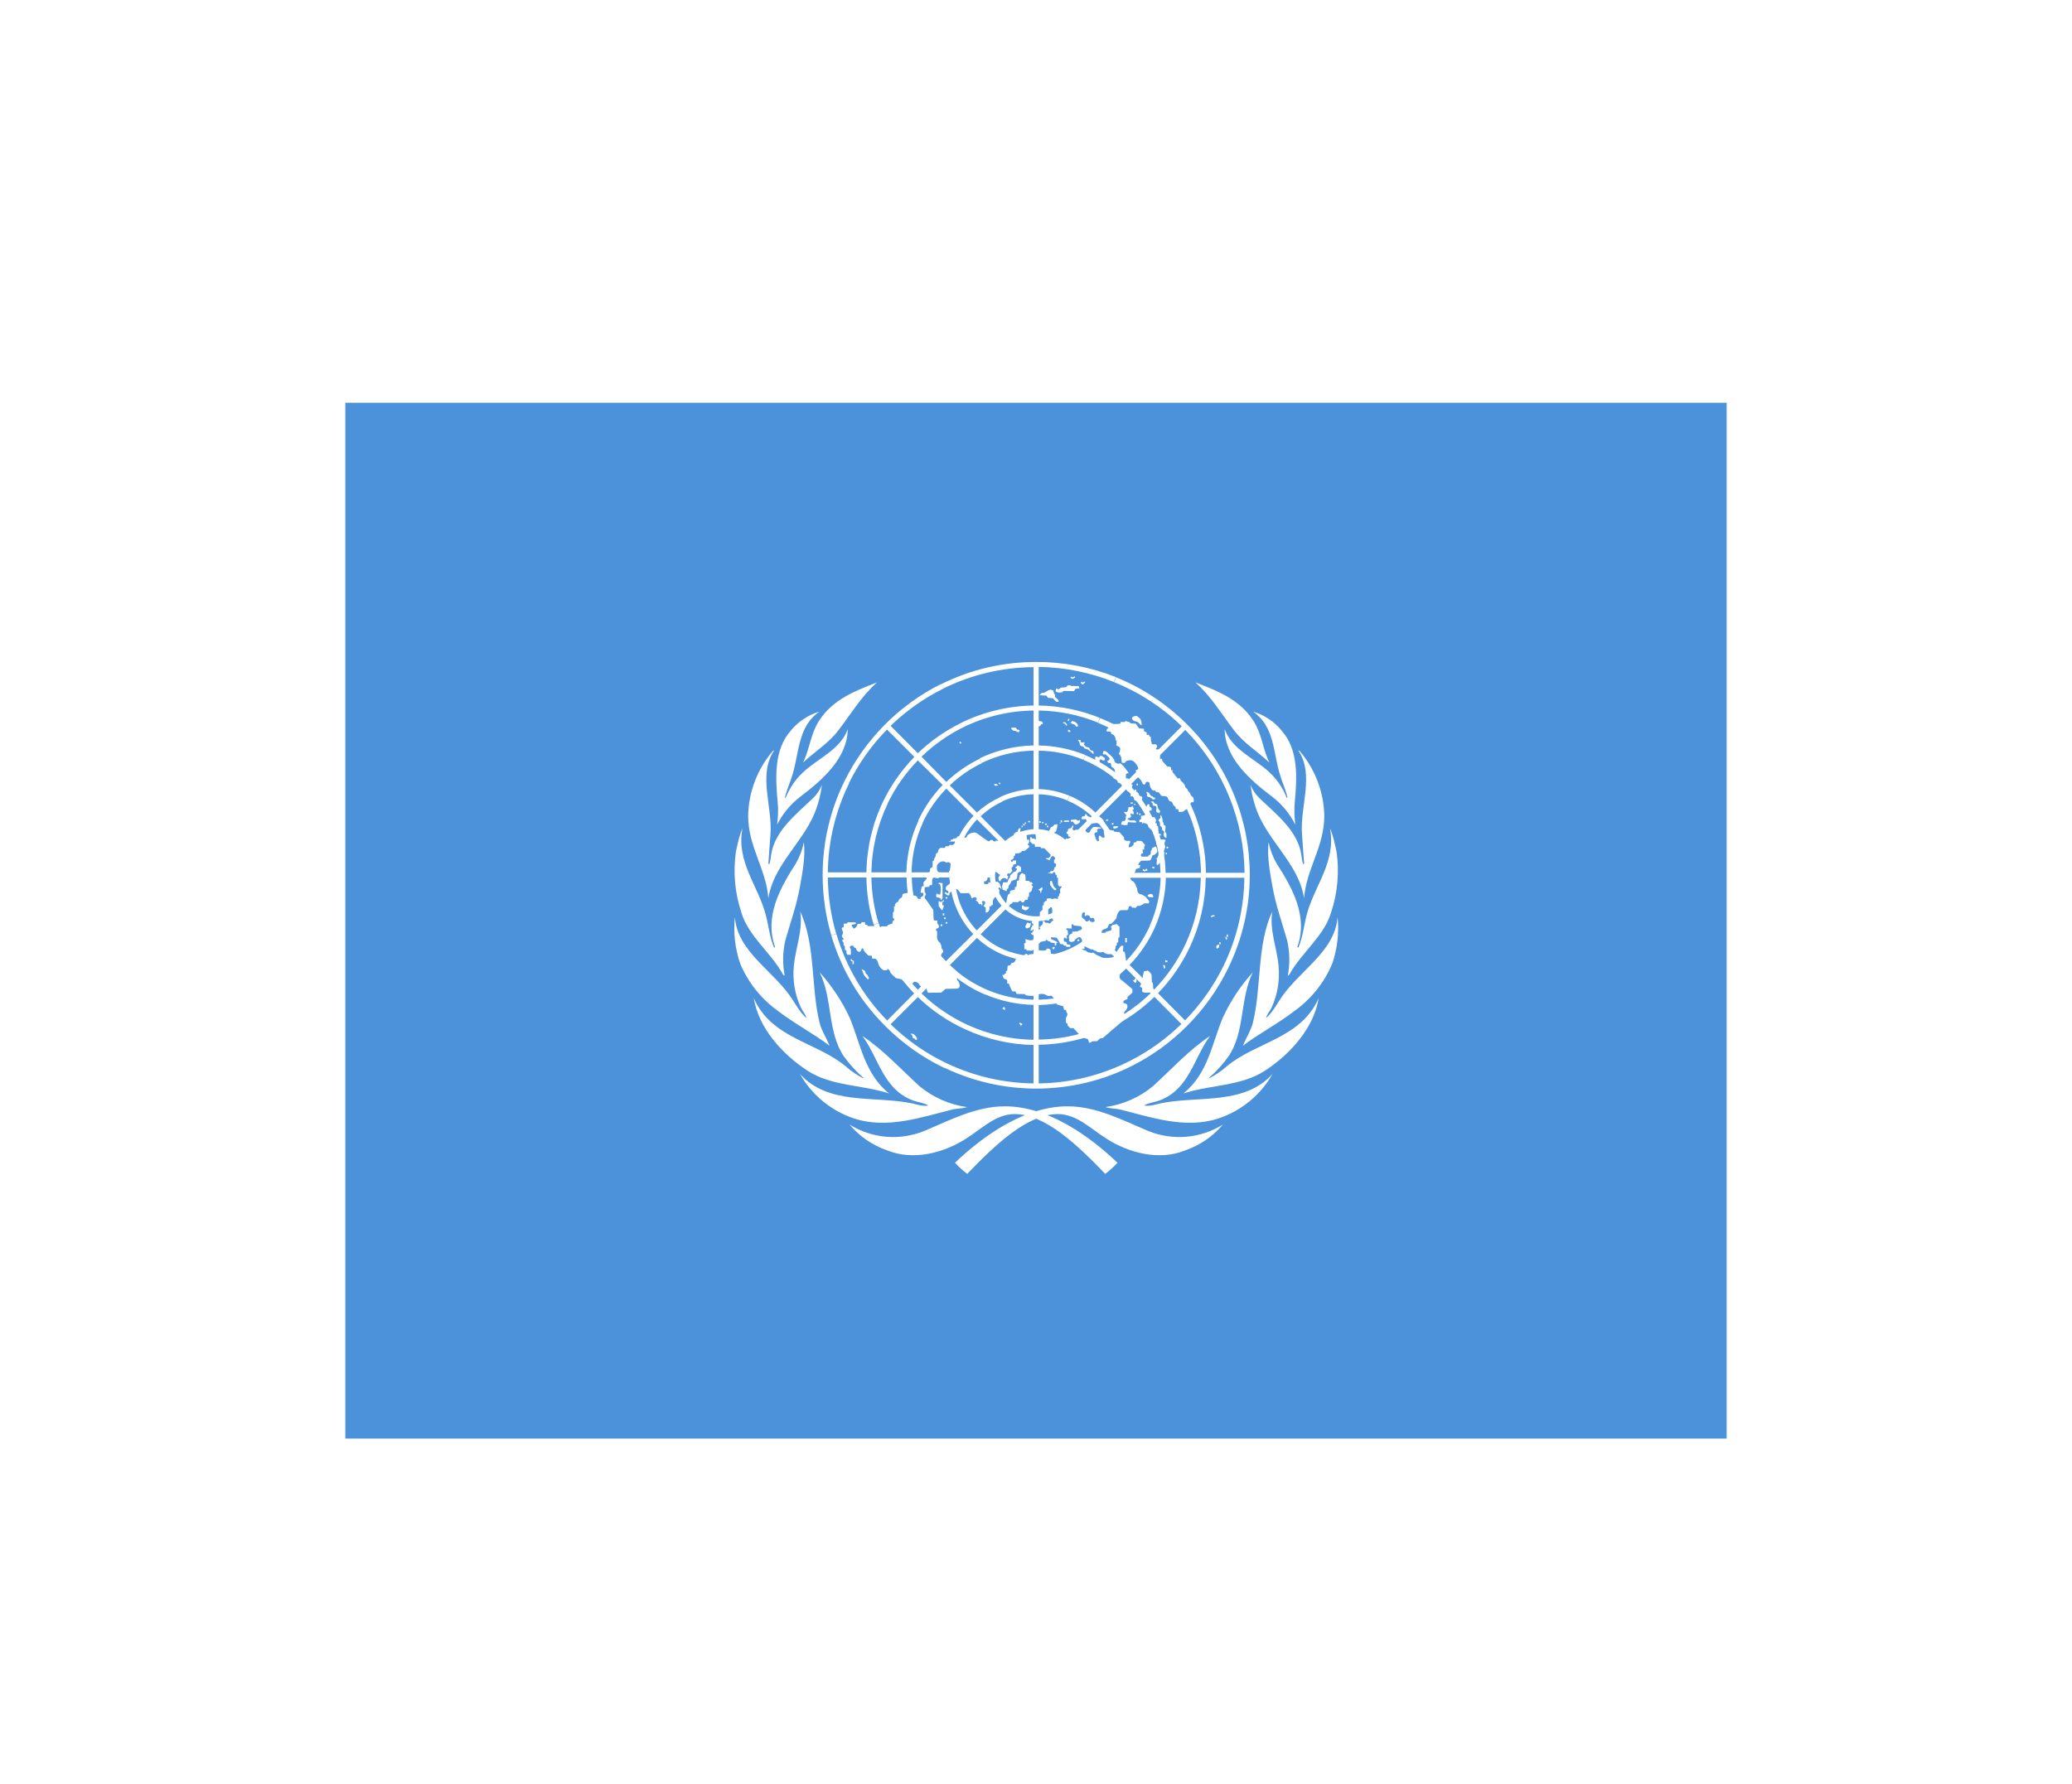 <svg width="36" height="31" viewBox="0 0 36 31" fill="none" xmlns="http://www.w3.org/2000/svg">
<g filter="url(#filter0_d_336_33073)">
<g clip-path="url(#clip0_336_33073)">
<path fill-rule="evenodd" clip-rule="evenodd" d="M6 3H30V21H6V3Z" fill="#4B92DB"/>
<path d="M19.416 16.207C19.351 16.278 19.279 16.342 19.203 16.4C18.726 15.905 18.163 15.361 17.63 15.361C17.299 15.361 17.063 15.613 16.784 15.788C16.399 16.036 15.87 16.175 15.418 15.993C15.162 15.905 14.935 15.75 14.761 15.543C14.953 15.663 15.169 15.735 15.394 15.755C15.619 15.774 15.845 15.74 16.055 15.656C16.498 15.471 16.953 15.226 17.459 15.226C18.206 15.226 18.917 15.732 19.416 16.207ZM13.89 14.654C14.385 15.217 15.193 15.037 15.852 15.176C15.944 15.199 16.032 15.228 16.131 15.212C16.052 15.163 15.947 15.156 15.857 15.122C15.344 14.929 15.265 14.38 14.984 14.004C15.344 14.243 15.639 14.567 15.974 14.875C16.21 15.07 16.496 15.197 16.799 15.239C16.727 15.266 16.633 15.262 16.552 15.28C16.012 15.415 15.414 15.626 14.838 15.437C14.436 15.303 14.099 15.024 13.893 14.654H13.89ZM13.098 13.349C13.406 14.049 14.183 14.105 14.696 14.533C14.788 14.615 14.89 14.684 14.999 14.74L15.006 14.735C14.879 14.625 14.765 14.5 14.666 14.364C14.372 13.937 14.469 13.352 14.241 12.897C14.452 13.132 14.627 13.396 14.761 13.682C14.952 14.137 15.018 14.657 15.447 15.003C14.982 14.85 14.446 14.879 14.03 14.607C13.589 14.319 13.181 13.865 13.098 13.352V13.349ZM12.768 11.936C12.812 12.553 13.465 12.881 13.78 13.388C13.848 13.496 13.915 13.608 14.012 13.694C13.996 13.628 13.944 13.57 13.913 13.507C13.809 13.279 13.768 13.029 13.793 12.78C13.823 12.465 13.953 12.173 13.904 11.842C14.174 12.425 14.086 13.151 14.241 13.779C14.277 13.919 14.361 14.04 14.412 14.173C14.149 13.97 13.803 13.79 13.512 13.565C13.223 13.357 12.997 13.073 12.86 12.744C12.771 12.485 12.74 12.209 12.768 11.936V11.936ZM12.786 10.802C12.817 10.665 12.842 10.523 12.9 10.397C12.788 10.978 13.175 11.396 13.305 11.9C13.355 12.089 13.373 12.29 13.449 12.467C13.456 12.47 13.463 12.463 13.467 12.458C13.276 11.923 13.557 11.428 13.827 11.007C13.893 10.892 13.941 10.766 13.967 10.636C13.996 10.879 13.944 11.158 13.899 11.408C13.843 11.729 13.733 12.031 13.645 12.341C13.598 12.544 13.594 12.754 13.634 12.958L13.604 12.935C13.402 12.562 13.002 12.269 12.882 11.86C12.768 11.52 12.735 11.158 12.786 10.802V10.802ZM12.999 10.177C13.007 9.764 13.158 9.366 13.427 9.052C13.434 9.047 13.44 9.041 13.449 9.043C13.166 9.47 13.425 10.015 13.386 10.503L13.35 11.003C13.355 11.007 13.355 11.023 13.368 11.016C13.386 10.96 13.391 10.901 13.4 10.843C13.467 10.438 13.823 10.159 14.122 9.875C14.191 9.81 14.245 9.73 14.28 9.641C14.255 9.844 14.198 10.049 14.108 10.231C13.877 10.699 13.431 11.077 13.35 11.61C13.312 11.099 12.999 10.719 12.999 10.177V10.177ZM13.742 8.694C13.871 8.539 14.043 8.424 14.237 8.366C13.866 8.62 13.886 9.072 13.773 9.45C13.733 9.587 13.672 9.718 13.638 9.86L13.649 9.869C13.716 9.698 13.82 9.545 13.953 9.421C14.212 9.178 14.601 9.029 14.729 8.672C14.723 9.169 14.3 9.547 13.913 9.839C13.741 9.969 13.6 10.137 13.503 10.33C13.517 10.195 13.526 10.078 13.512 9.945C13.472 9.511 13.445 9.023 13.744 8.694H13.742ZM15.238 7.859C14.966 8.1 14.784 8.408 14.572 8.685C14.399 8.917 14.158 9.059 13.953 9.252C14.066 9.023 14.084 8.757 14.226 8.534C14.466 8.152 14.867 8.003 15.238 7.859V7.859Z" fill="white"/>
<path d="M16.592 16.207C16.657 16.278 16.728 16.342 16.805 16.4C17.282 15.905 17.845 15.361 18.378 15.361C18.709 15.361 18.945 15.613 19.224 15.788C19.609 16.036 20.138 16.175 20.59 15.993C20.846 15.905 21.073 15.75 21.247 15.543C21.055 15.663 20.838 15.735 20.613 15.755C20.389 15.774 20.162 15.74 19.953 15.656C19.51 15.471 19.055 15.226 18.549 15.226C17.802 15.226 17.091 15.732 16.592 16.207ZM22.118 14.654C21.623 15.217 20.815 15.037 20.156 15.176C20.063 15.199 19.976 15.228 19.877 15.212C19.955 15.163 20.061 15.156 20.151 15.122C20.664 14.929 20.743 14.38 21.024 14.004C20.664 14.243 20.369 14.567 20.034 14.875C19.798 15.07 19.512 15.197 19.208 15.239C19.28 15.266 19.375 15.262 19.456 15.28C19.996 15.415 20.594 15.626 21.17 15.437C21.572 15.303 21.909 15.024 22.115 14.654H22.118ZM22.91 13.349C22.601 14.049 21.825 14.105 21.312 14.533C21.22 14.615 21.118 14.684 21.008 14.74L21.002 14.735C21.128 14.625 21.242 14.5 21.341 14.364C21.636 13.937 21.539 13.352 21.767 12.897C21.555 13.132 21.38 13.396 21.247 13.682C21.056 14.137 20.99 14.657 20.561 15.003C21.026 14.85 21.562 14.879 21.978 14.607C22.419 14.319 22.826 13.865 22.91 13.352V13.349ZM23.24 11.936C23.195 12.553 22.543 12.881 22.228 13.388C22.16 13.496 22.093 13.608 21.996 13.694C22.012 13.628 22.064 13.57 22.095 13.507C22.198 13.279 22.239 13.029 22.214 12.78C22.185 12.465 22.055 12.173 22.104 11.842C21.834 12.425 21.922 13.151 21.767 13.779C21.731 13.919 21.647 14.04 21.596 14.173C21.859 13.97 22.205 13.79 22.496 13.565C22.785 13.357 23.011 13.073 23.148 12.744C23.236 12.485 23.268 12.209 23.24 11.936V11.936ZM23.222 10.802C23.191 10.665 23.166 10.523 23.108 10.397C23.22 10.978 22.833 11.396 22.703 11.9C22.653 12.089 22.635 12.29 22.559 12.467C22.552 12.47 22.545 12.463 22.541 12.458C22.732 11.923 22.451 11.428 22.181 11.007C22.114 10.892 22.067 10.766 22.041 10.636C22.012 10.879 22.064 11.158 22.109 11.408C22.165 11.729 22.275 12.031 22.363 12.341C22.41 12.544 22.414 12.754 22.374 12.958L22.403 12.935C22.606 12.562 23.006 12.269 23.126 11.86C23.24 11.52 23.273 11.158 23.222 10.802V10.802ZM23.009 10.177C23.001 9.764 22.85 9.366 22.581 9.052C22.574 9.047 22.568 9.041 22.559 9.043C22.842 9.47 22.583 10.015 22.622 10.503L22.658 11.003C22.653 11.007 22.653 11.023 22.64 11.016C22.622 10.96 22.617 10.901 22.608 10.843C22.541 10.438 22.185 10.159 21.886 9.875C21.817 9.81 21.763 9.73 21.728 9.641C21.753 9.844 21.809 10.049 21.899 10.231C22.131 10.699 22.577 11.077 22.658 11.61C22.696 11.099 23.009 10.719 23.009 10.177V10.177ZM22.266 8.694C22.137 8.539 21.965 8.424 21.771 8.366C22.142 8.62 22.122 9.072 22.235 9.45C22.275 9.587 22.336 9.718 22.37 9.86L22.358 9.869C22.292 9.698 22.188 9.545 22.055 9.421C21.796 9.178 21.407 9.029 21.278 8.672C21.285 9.169 21.708 9.547 22.095 9.839C22.267 9.969 22.407 10.137 22.505 10.33C22.491 10.195 22.482 10.078 22.496 9.945C22.536 9.511 22.563 9.023 22.264 8.694H22.266ZM20.77 7.859C21.042 8.1 21.224 8.408 21.436 8.685C21.609 8.917 21.85 9.059 22.055 9.252C21.942 9.023 21.924 8.757 21.782 8.534C21.542 8.152 21.141 8.003 20.77 7.859V7.859Z" fill="white"/>
<path d="M21.339 12.825L21.261 12.78C21.089 13.132 20.863 13.453 20.589 13.733L20.12 13.26C20.347 13.026 20.533 12.756 20.672 12.461L20.593 12.416C20.457 12.705 20.275 12.968 20.053 13.196L19.625 12.769C19.806 12.582 19.954 12.365 20.061 12.128L19.982 12.083C19.879 12.313 19.737 12.524 19.562 12.705L19.093 12.236C19.222 12.099 19.324 11.939 19.393 11.764L19.314 11.719C19.249 11.886 19.152 12.038 19.029 12.169L18.598 11.741C18.719 11.607 18.791 11.435 18.8 11.254H19.408C19.403 11.413 19.372 11.57 19.314 11.719L19.393 11.764C19.458 11.601 19.493 11.429 19.498 11.254H20.166C20.159 11.54 20.095 11.822 19.978 12.083L20.061 12.128C20.183 11.852 20.25 11.555 20.256 11.254H20.863C20.856 11.656 20.764 12.052 20.593 12.416L20.672 12.461C20.849 12.083 20.944 11.672 20.949 11.254H21.62C21.614 11.783 21.491 12.304 21.261 12.78L21.339 12.825C21.585 12.323 21.713 11.772 21.714 11.213C21.715 10.736 21.623 10.264 21.444 9.821L21.362 9.859C21.53 10.275 21.619 10.719 21.624 11.168H20.953C20.949 10.808 20.879 10.452 20.747 10.118L20.664 10.155C20.793 10.477 20.861 10.821 20.867 11.168H20.252C20.247 10.903 20.197 10.642 20.102 10.395L20.019 10.433C20.109 10.668 20.157 10.916 20.162 11.168H19.502C19.497 11.006 19.467 10.847 19.412 10.695L19.329 10.733C19.38 10.872 19.407 11.019 19.412 11.168H18.804C18.794 10.987 18.723 10.815 18.602 10.68L19.033 10.249C19.163 10.387 19.264 10.55 19.329 10.729L19.412 10.695C19.342 10.506 19.235 10.332 19.097 10.185L19.569 9.713C19.768 9.92 19.924 10.165 20.027 10.433L20.109 10.395C20 10.117 19.837 9.863 19.629 9.649L20.061 9.221C20.322 9.491 20.527 9.81 20.664 10.159L20.747 10.121C20.603 9.762 20.39 9.435 20.12 9.158L20.593 8.685C20.924 9.022 21.185 9.421 21.362 9.859L21.444 9.821C21.257 9.361 20.979 8.942 20.627 8.591C20.274 8.237 19.853 7.957 19.389 7.77L19.359 7.856C19.797 8.032 20.195 8.292 20.533 8.621L20.061 9.094C19.788 8.83 19.467 8.621 19.116 8.479L19.078 8.561C19.42 8.7 19.732 8.904 19.997 9.161L19.569 9.589C19.363 9.39 19.122 9.232 18.857 9.124L18.827 9.206C19.078 9.31 19.306 9.46 19.502 9.649L19.033 10.121C18.902 9.998 18.749 9.898 18.583 9.829L18.549 9.915C18.704 9.979 18.846 10.071 18.969 10.185L18.534 10.613C18.399 10.492 18.227 10.42 18.047 10.41V9.803C18.218 9.808 18.387 9.845 18.546 9.911L18.579 9.829C18.41 9.758 18.23 9.718 18.047 9.713V9.045C18.313 9.049 18.576 9.103 18.823 9.203L18.857 9.12C18.599 9.016 18.325 8.96 18.047 8.955V8.348C18.401 8.353 18.75 8.424 19.078 8.558L19.108 8.475C18.77 8.339 18.411 8.266 18.047 8.261V7.59C18.495 7.596 18.939 7.685 19.355 7.853L19.386 7.766C18.945 7.591 18.476 7.502 18.002 7.504C17.426 7.503 16.859 7.636 16.344 7.894L16.382 7.969C16.871 7.726 17.41 7.598 17.957 7.594V8.261C17.518 8.267 17.086 8.371 16.693 8.565L16.734 8.64C17.115 8.453 17.532 8.353 17.957 8.348V8.955C17.632 8.961 17.312 9.038 17.019 9.18L17.057 9.259C17.338 9.123 17.645 9.05 17.957 9.045V9.713C17.753 9.719 17.552 9.768 17.368 9.855L17.405 9.93C17.579 9.851 17.766 9.807 17.957 9.803V10.41C17.866 10.415 17.778 10.435 17.694 10.47L17.732 10.545C17.818 10.512 17.909 10.495 18.002 10.496C18.095 10.496 18.187 10.514 18.273 10.55C18.36 10.585 18.438 10.637 18.504 10.703C18.572 10.769 18.625 10.849 18.661 10.936C18.697 11.024 18.715 11.118 18.714 11.213C18.714 11.402 18.639 11.583 18.506 11.716C18.372 11.85 18.191 11.925 18.002 11.925C17.908 11.925 17.816 11.906 17.73 11.87C17.643 11.834 17.565 11.782 17.499 11.715C17.433 11.649 17.38 11.571 17.344 11.485C17.308 11.399 17.289 11.306 17.289 11.213C17.289 11.119 17.307 11.025 17.343 10.938C17.379 10.851 17.432 10.773 17.499 10.706C17.566 10.64 17.645 10.588 17.732 10.553L17.691 10.474C17.608 10.509 17.532 10.557 17.465 10.616L17.038 10.185C17.148 10.082 17.273 9.997 17.409 9.934L17.368 9.859C17.224 9.925 17.091 10.014 16.974 10.121L16.502 9.649C16.665 9.492 16.853 9.362 17.057 9.263L17.019 9.188C16.807 9.291 16.612 9.426 16.442 9.589L16.011 9.15C16.224 8.944 16.468 8.772 16.734 8.64L16.697 8.565C16.421 8.7 16.168 8.877 15.947 9.09L15.474 8.614C15.743 8.353 16.05 8.136 16.386 7.969L16.344 7.89C15.62 8.254 15.035 8.844 14.675 9.57L14.751 9.608C14.92 9.265 15.143 8.951 15.411 8.678L15.887 9.154C15.665 9.382 15.481 9.644 15.343 9.93L15.418 9.971C15.552 9.692 15.731 9.436 15.947 9.214L16.378 9.641C16.203 9.823 16.06 10.032 15.954 10.26L16.029 10.301C16.132 10.081 16.272 9.879 16.442 9.705L16.914 10.178C16.791 10.307 16.692 10.457 16.622 10.62L16.701 10.665C16.765 10.508 16.858 10.365 16.974 10.241L17.405 10.669C17.284 10.805 17.212 10.978 17.203 11.16H16.596C16.6 10.99 16.636 10.822 16.701 10.665L16.625 10.62C16.552 10.791 16.511 10.974 16.506 11.16H15.838C15.843 10.864 15.91 10.571 16.033 10.301L15.958 10.264C15.827 10.545 15.755 10.85 15.748 11.16H15.14C15.147 10.748 15.243 10.343 15.422 9.971L15.343 9.93C15.158 10.314 15.06 10.734 15.054 11.16H14.383C14.389 10.623 14.516 10.094 14.754 9.611L14.675 9.57C14.424 10.079 14.293 10.638 14.293 11.205C14.293 11.559 14.343 11.912 14.443 12.251L14.529 12.229C14.436 11.911 14.387 11.582 14.383 11.25H15.054C15.057 11.526 15.099 11.8 15.178 12.064L15.264 12.041C15.186 11.785 15.145 11.518 15.14 11.25H15.752C15.755 11.469 15.791 11.686 15.857 11.895L15.947 11.873C15.882 11.671 15.846 11.462 15.842 11.25H16.502C16.506 11.406 16.536 11.561 16.588 11.708L16.674 11.685C16.624 11.545 16.596 11.399 16.592 11.25H17.199C17.209 11.431 17.281 11.603 17.402 11.738L16.971 12.169C16.84 12.03 16.739 11.865 16.674 11.685L16.588 11.708C16.658 11.903 16.767 12.082 16.91 12.233L16.434 12.705C16.208 12.469 16.039 12.184 15.939 11.873L15.849 11.895C15.955 12.223 16.134 12.522 16.374 12.769L15.947 13.2C15.632 12.875 15.399 12.479 15.268 12.045L15.182 12.068C15.316 12.517 15.557 12.927 15.883 13.264L15.414 13.736C15.002 13.315 14.699 12.799 14.533 12.233L14.443 12.255C14.618 12.851 14.94 13.393 15.38 13.83C15.678 14.129 16.024 14.375 16.404 14.558L16.449 14.479C16.089 14.308 15.76 14.079 15.474 13.8L15.947 13.328C16.189 13.561 16.469 13.751 16.776 13.89L16.82 13.815C16.521 13.679 16.247 13.493 16.011 13.264L16.438 12.836C16.636 13.027 16.867 13.179 17.12 13.286L17.166 13.208C16.919 13.105 16.694 12.957 16.502 12.773L16.974 12.3C17.125 12.442 17.304 12.55 17.499 12.619L17.541 12.54C17.353 12.476 17.182 12.372 17.038 12.236L17.469 11.805C17.604 11.926 17.776 11.998 17.957 12.008V12.615C17.816 12.611 17.677 12.586 17.544 12.54L17.495 12.615C17.643 12.669 17.799 12.7 17.957 12.705V13.373C17.685 13.368 17.416 13.312 17.166 13.208L17.12 13.283C17.385 13.396 17.669 13.457 17.957 13.463V14.07C17.564 14.064 17.178 13.977 16.82 13.815L16.776 13.89C17.146 14.061 17.549 14.153 17.957 14.16V14.828C17.435 14.822 16.921 14.703 16.449 14.479L16.404 14.554C16.903 14.793 17.449 14.918 18.002 14.918C18.594 14.918 19.164 14.779 19.674 14.52L19.629 14.438C19.139 14.687 18.597 14.821 18.047 14.828V14.156C18.49 14.15 18.926 14.044 19.322 13.845L19.284 13.766C18.9 13.959 18.477 14.061 18.047 14.066V13.466C18.381 13.459 18.709 13.377 19.007 13.226L18.965 13.148C18.68 13.29 18.366 13.367 18.047 13.373V12.705C18.259 12.699 18.467 12.648 18.658 12.555L18.62 12.473C18.442 12.56 18.246 12.609 18.047 12.615V12.008C18.227 11.998 18.399 11.926 18.534 11.805L18.965 12.236C18.862 12.332 18.744 12.412 18.617 12.473L18.658 12.555C18.794 12.489 18.919 12.403 19.029 12.3L19.502 12.769C19.343 12.922 19.162 13.049 18.965 13.148L19.003 13.226C19.209 13.125 19.399 12.992 19.566 12.833L19.993 13.26C19.783 13.464 19.542 13.635 19.28 13.766L19.326 13.845C19.594 13.71 19.841 13.534 20.057 13.324L20.526 13.796C20.261 14.055 19.959 14.271 19.629 14.438L19.674 14.52C20.025 14.342 20.345 14.109 20.623 13.83C20.916 13.537 21.158 13.198 21.339 12.825V12.825Z" fill="white"/>
<path d="M18.214 10.35H18.191V10.376H18.214V10.35ZM18.157 10.313H18.188V10.335H18.157V10.313ZM18.105 10.305L18.128 10.309L18.131 10.286H18.105V10.305ZM18.082 10.298H18.056V10.271L18.086 10.275L18.082 10.298ZM17.865 10.268H17.895V10.29H17.865V10.268ZM17.801 10.313L17.828 10.316V10.294H17.805L17.801 10.313ZM17.801 10.35L17.775 10.339V10.316L17.809 10.328L17.801 10.35ZM17.749 10.376V10.354L17.767 10.35L17.771 10.373L17.749 10.376ZM14.801 12.686V12.668H14.783V12.705H14.812V12.754H14.835V12.698L14.801 12.686ZM15.082 13.024L15.045 12.986L15.011 12.945L14.996 12.908L14.97 12.84L15.026 12.87L15.045 12.923L15.071 12.941L15.098 12.998L15.082 13.024ZM15.859 14.04L15.855 14.006L15.821 13.961L15.87 13.969L15.915 14.01L15.938 14.059L15.908 14.074L15.896 14.051L15.859 14.04ZM17.884 10.594H17.846L17.835 10.511L17.858 10.496V10.455H17.726V10.414L17.741 10.403L17.711 10.391L17.689 10.421L17.681 10.455L17.644 10.463V10.481H17.617V10.53L17.512 10.616L17.302 10.609C17.291 10.646 17.254 10.609 17.254 10.609C17.242 10.583 17.194 10.609 17.194 10.609C17.194 10.646 17.119 10.586 17.119 10.586L16.991 10.493C16.916 10.425 16.804 10.511 16.8 10.53C16.8 10.583 16.714 10.541 16.714 10.541C16.714 10.541 16.639 10.519 16.628 10.549C16.616 10.579 16.567 10.571 16.567 10.571L16.56 10.586L16.523 10.594L16.515 10.616L16.47 10.624H16.582C16.613 10.616 16.571 10.688 16.552 10.684H16.5L16.481 10.706H16.433L16.41 10.736L16.339 10.733C16.339 10.733 16.301 10.766 16.301 10.778C16.305 10.789 16.294 10.823 16.282 10.823C16.271 10.823 16.249 10.86 16.256 10.868C16.264 10.879 16.234 10.916 16.234 10.916L16.226 10.954L16.204 10.965V11.066L16.159 11.096V11.141L16.091 11.216L16.099 11.273L16.043 11.336L16.05 11.396L16.016 11.408L16.009 11.434L15.994 11.513L16.031 11.516C16.05 11.509 16.046 11.565 16.031 11.576C16.016 11.584 15.975 11.599 15.998 11.614C16.02 11.629 15.938 11.625 15.938 11.603C15.938 11.576 15.893 11.558 15.881 11.565C15.87 11.573 15.851 11.531 15.851 11.531C15.814 11.494 15.686 11.535 15.686 11.535L15.668 11.599C15.626 11.603 15.6 11.674 15.6 11.674C15.562 11.685 15.54 11.726 15.551 11.738C15.562 11.749 15.533 11.753 15.533 11.753V11.835L15.514 11.861V11.955C15.54 11.955 15.536 11.993 15.536 11.993C15.499 12 15.506 12.049 15.506 12.049L15.428 12.075L15.412 12.098H15.315L15.289 12.12L15.262 12.094H15.075L15.068 12.075L15.03 12.068V12.026H14.97L14.959 12.053L14.899 12.056C14.902 12.094 14.839 12.15 14.831 12.135C14.824 12.12 14.783 12.079 14.801 12.071C14.823 12.065 14.846 12.06 14.869 12.056V12.03L14.73 12.026L14.715 12.049L14.659 12.053V12.113L14.633 12.12C14.614 12.131 14.636 12.173 14.636 12.173C14.662 12.199 14.636 12.244 14.636 12.244C14.61 12.266 14.651 12.308 14.651 12.308C14.681 12.315 14.633 12.338 14.633 12.338C14.64 12.375 14.662 12.386 14.662 12.386C14.64 12.424 14.678 12.443 14.678 12.443L14.681 12.506L14.707 12.521V12.566L14.723 12.593H14.783V12.495C14.726 12.435 14.824 12.42 14.828 12.443C14.831 12.465 14.873 12.48 14.873 12.48C14.88 12.536 14.947 12.57 14.963 12.51C14.981 12.454 15 12.488 15.008 12.514C15.019 12.544 15.09 12.608 15.09 12.608H15.146L15.154 12.66C15.217 12.656 15.236 12.66 15.262 12.75C15.269 12.775 15.281 12.798 15.298 12.818C15.315 12.838 15.336 12.853 15.36 12.863L15.412 12.859C15.412 12.81 15.465 12.866 15.465 12.889C15.465 12.911 15.566 12.998 15.566 12.998L15.668 13.02L15.761 13.095L15.832 13.088H15.863C15.881 13.024 15.971 13.091 15.975 13.114C15.982 13.136 16.043 13.178 16.05 13.159C16.058 13.14 16.099 13.151 16.106 13.208C16.114 13.264 16.144 13.253 16.144 13.253L16.354 13.249L16.429 13.185L16.62 13.181C16.718 13.178 16.657 13.043 16.639 13.043C16.605 13.016 16.65 12.908 16.65 12.908L16.376 12.653C16.312 12.653 16.369 12.563 16.369 12.563C16.418 12.533 16.358 12.48 16.358 12.48C16.365 12.435 16.331 12.383 16.331 12.383C16.264 12.338 16.282 12.251 16.282 12.251V12.188C16.226 12.135 16.305 12.128 16.305 12.128C16.331 12.083 16.286 12.049 16.286 12.049V12L16.223 11.993L16.215 11.813L16.08 11.621C16.054 11.614 16.073 11.565 16.073 11.565C16.11 11.546 16.065 11.501 16.065 11.501V11.419L16.14 11.411L16.159 11.381H16.196V11.284C16.211 11.231 16.256 11.258 16.256 11.258L16.309 11.261L16.339 11.205L16.346 11.16H16.309C16.26 11.13 16.282 11.033 16.282 11.033C16.358 10.924 16.436 10.988 16.436 10.988L16.489 10.984C16.567 11.036 16.496 11.134 16.496 11.134C16.481 11.156 16.489 11.228 16.489 11.228L16.508 11.351L16.459 11.389C16.421 11.415 16.421 11.468 16.462 11.479C16.492 11.483 16.481 11.554 16.436 11.505C16.369 11.505 16.474 11.565 16.444 11.55C16.511 11.588 16.496 11.52 16.496 11.52L16.586 11.449C16.624 11.423 16.68 11.505 16.68 11.516C16.68 11.528 16.83 11.52 16.83 11.52C16.867 11.546 16.886 11.618 16.886 11.618C16.924 11.561 17.014 11.614 16.95 11.644C17.01 11.681 17.01 11.715 17.01 11.715C17.059 11.7 17.059 11.738 17.059 11.749L17.074 11.693C17.017 11.651 17.149 11.636 17.111 11.711L17.089 11.745L17.126 11.775V11.861C17.212 11.854 17.19 11.753 17.19 11.753L17.227 11.745C17.227 11.708 17.254 11.73 17.254 11.73C17.227 11.603 17.314 11.58 17.314 11.58C17.363 11.565 17.366 11.464 17.366 11.464C17.329 11.449 17.351 11.396 17.389 11.441C17.426 11.486 17.366 11.351 17.366 11.351L17.336 11.325L17.295 11.321L17.291 11.28H17.224L17.212 11.333L17.186 11.34L17.179 11.325L17.168 11.363H17.1L17.096 11.321L17.134 11.31L17.152 11.288L17.164 11.224H17.212L17.276 11.205C17.276 11.141 17.314 11.156 17.314 11.156L17.336 11.175L17.37 11.201V11.224L17.351 11.235L17.348 11.265L17.359 11.31H17.385C17.396 11.246 17.475 11.246 17.497 11.288L17.52 11.231C17.468 11.205 17.52 11.164 17.535 11.183C17.55 11.201 17.584 11.134 17.584 11.134C17.584 11.134 17.61 11.171 17.584 11.123C17.558 11.078 17.602 11.055 17.602 11.055C17.595 11.01 17.651 11.018 17.651 11.018L17.655 10.954H17.602C17.591 11.006 17.546 10.958 17.569 10.946C17.591 10.935 17.614 10.913 17.614 10.913V10.875L17.636 10.868L17.64 10.83H17.696L17.745 10.808L17.756 10.789L17.809 10.785L17.884 10.718L17.876 10.688C17.831 10.688 17.876 10.65 17.876 10.65L17.884 10.594V10.594Z" fill="white"/>
<path d="M16.376 11.347L16.309 11.34L16.312 11.366H16.331C16.361 11.419 16.335 11.546 16.335 11.546C16.335 11.546 16.29 11.55 16.282 11.527C16.275 11.505 16.256 11.576 16.271 11.591C16.286 11.602 16.339 11.591 16.346 11.629C16.346 11.674 16.376 11.606 16.376 11.606V11.344V11.347Z" fill="white"/>
<path d="M16.376 11.671L16.399 11.667L16.402 11.641L16.346 11.678L16.309 11.656V11.746L16.369 11.824L16.391 11.772L16.399 11.738L16.372 11.727L16.376 11.671ZM16.406 11.911V11.873H16.38V11.907L16.406 11.911ZM16.372 12.091V12.064L16.342 12.068V12.094L16.372 12.091ZM16.417 11.974C16.422 11.974 16.426 11.973 16.429 11.969C16.432 11.966 16.434 11.962 16.434 11.957C16.434 11.953 16.432 11.949 16.429 11.946C16.426 11.942 16.422 11.941 16.417 11.941C16.415 11.941 16.413 11.941 16.411 11.942C16.409 11.943 16.407 11.944 16.405 11.946C16.404 11.948 16.403 11.95 16.402 11.953C16.402 11.955 16.402 11.957 16.402 11.959C16.402 11.967 16.41 11.974 16.417 11.974Z" fill="white"/>
<path d="M16.445 12.053C16.453 12.053 16.46 12.047 16.46 12.038C16.46 12.03 16.453 12.023 16.445 12.023C16.436 12.023 16.43 12.03 16.43 12.038C16.43 12.047 16.436 12.053 16.445 12.053Z" fill="white"/>
<path d="M16.445 11.618C16.453 11.618 16.46 11.611 16.46 11.603C16.46 11.595 16.453 11.588 16.445 11.588C16.436 11.588 16.43 11.595 16.43 11.603C16.43 11.611 16.436 11.618 16.445 11.618Z" fill="white"/>
<path d="M17.714 11.045L17.676 11.041L17.665 11.06H17.646V11.09H17.665L17.669 11.112L17.654 11.127L17.646 11.146L17.616 11.153L17.549 11.217V11.247L17.526 11.273L17.504 11.333H17.429L17.41 11.405L17.421 11.461L17.489 11.487L17.496 11.45L17.519 11.438L17.523 11.401L17.538 11.375L17.56 11.348L17.568 11.318L17.605 11.296L17.65 11.285L17.669 11.262L17.676 11.217V11.183L17.695 11.161L17.74 11.142V11.067H17.718L17.714 11.045ZM17.819 11.303V11.247L17.811 11.198L17.755 11.172L17.718 11.21L17.706 11.262V11.3L17.669 11.307L17.661 11.408L17.631 11.42L17.635 11.457L17.598 11.468L17.553 11.48L17.545 11.528L17.515 11.547L17.5 11.596L17.481 11.705C17.481 11.705 17.519 11.768 17.534 11.738C17.553 11.708 17.583 11.701 17.583 11.701L17.594 11.678H17.695C17.703 11.641 17.751 11.656 17.751 11.675C17.751 11.693 17.789 11.675 17.789 11.675L17.815 11.637H17.856L17.86 11.588L17.879 11.577V11.513C17.939 11.495 17.931 11.438 17.931 11.438L17.946 11.42L17.939 11.393C17.909 11.382 17.924 11.356 17.943 11.363C17.961 11.371 17.916 11.326 17.916 11.326C17.894 11.348 17.879 11.307 17.879 11.307H17.819V11.303ZM17.879 11.761C17.879 11.806 17.819 11.821 17.819 11.821L17.781 11.81L17.755 11.791V11.738L17.785 11.735L17.793 11.757L17.879 11.761ZM18.081 11.517C18.089 11.555 18.089 11.465 18.104 11.468C18.119 11.472 18.108 11.416 18.108 11.416L18.04 11.465C18.074 11.468 18.078 11.502 18.081 11.517V11.517ZM18.28 11.322C18.295 11.356 18.291 11.405 18.348 11.442C18.366 11.453 18.336 11.48 18.318 11.468C18.289 11.44 18.264 11.409 18.243 11.375V11.326C18.258 11.296 18.273 11.307 18.28 11.322ZM18.291 12.485L18.303 12.503L18.329 12.466L18.306 12.455L18.28 12.473L18.291 12.485ZM18.186 12.413V12.458ZM18.726 12.361L18.756 12.342L18.745 12.32L18.715 12.338L18.726 12.361ZM19.81 13.148L19.844 13.167V13.231C19.893 13.276 20.039 13.238 20.039 13.227L20.031 13.085L20.013 13.066L20.009 12.972C20.024 12.923 19.934 12.852 19.93 12.867C19.923 12.882 19.874 12.867 19.874 12.886C19.874 12.901 19.844 12.976 19.859 13.002C19.874 13.028 19.848 13.028 19.844 13.055C19.84 13.081 19.803 13.13 19.806 13.152L19.81 13.148ZM19.728 12.998C19.72 13.028 19.69 13.043 19.679 13.036C19.664 13.021 19.698 13.051 19.705 13.066C19.713 13.081 19.735 13.081 19.743 13.066C19.75 13.051 19.743 13.017 19.754 13.002C19.761 12.987 19.731 12.983 19.728 13.002V12.998ZM19.551 12.301H19.578V12.376H19.551V12.301ZM19.941 11.573C19.923 11.551 20.016 11.51 20.031 11.558C20.046 11.603 20.031 11.596 20.016 11.592C20.001 11.588 19.964 11.603 19.941 11.573ZM20.02 11.063V11.086L20.058 11.093L20.061 11.071L20.02 11.063ZM19.851 11.123L19.881 11.142H19.893L19.915 11.127V11.135L19.938 11.127L19.93 11.108V11.097L19.915 11.101L19.889 11.12L19.863 11.101L19.851 11.123ZM20.061 10.201H20.005C20.005 10.201 20.024 10.208 19.968 10.16C19.919 10.111 19.885 10.171 19.885 10.171L19.825 10.178V10.238L19.795 10.25V10.287H19.84C19.84 10.287 19.84 10.328 19.851 10.31C19.863 10.291 19.956 10.313 19.949 10.362C19.945 10.381 20.043 10.43 20.031 10.49C20.08 10.497 20.069 10.546 20.069 10.546L20.133 10.553L20.151 10.516L20.17 10.52V10.497L20.129 10.486L20.121 10.362L20.095 10.343L20.103 10.313L20.073 10.302L20.088 10.253L20.061 10.201V10.201ZM20.223 10.587H20.193L20.125 10.595L20.088 10.67C20.088 10.67 20.106 10.681 20.125 10.707C20.136 10.733 20.144 10.887 20.099 10.913C20.054 10.94 20.103 10.925 20.103 10.925L20.095 11.011C20.106 11.048 20.125 11.03 20.136 11.011C20.148 10.992 20.159 10.988 20.174 10.97C20.189 10.951 20.211 10.913 20.215 10.887C20.219 10.861 20.238 10.82 20.226 10.808C20.215 10.797 20.238 10.745 20.238 10.745C20.238 10.745 20.253 10.715 20.238 10.685C20.223 10.655 20.241 10.617 20.253 10.602L20.223 10.587V10.587ZM20.268 10.745L20.271 10.715H20.294V10.745H20.268ZM20.268 10.85L20.249 10.838L20.26 10.816L20.279 10.827L20.268 10.85ZM20.234 10.55L20.219 10.512C20.219 10.512 20.219 10.482 20.226 10.467C20.234 10.452 20.211 10.437 20.2 10.43C20.189 10.43 20.193 10.4 20.189 10.385C20.189 10.37 20.159 10.358 20.159 10.358L20.151 10.287C20.151 10.276 20.118 10.261 20.129 10.25L20.159 10.216C20.17 10.208 20.148 10.156 20.166 10.167C20.185 10.178 20.185 10.197 20.193 10.212C20.2 10.227 20.193 10.28 20.208 10.291C20.226 10.302 20.208 10.343 20.234 10.343C20.264 10.343 20.245 10.415 20.245 10.415C20.245 10.415 20.238 10.467 20.256 10.471C20.275 10.475 20.264 10.565 20.264 10.565L20.234 10.546V10.55ZM19.994 9.931C20.005 9.946 20.028 9.957 20.028 9.972C20.028 9.987 20.02 9.998 20.043 10.002C20.065 10.006 20.08 10.002 20.088 10.017C20.095 10.036 20.095 10.07 20.088 10.085C20.088 10.1 20.095 10.122 20.114 10.122C20.133 10.122 20.136 10.122 20.136 10.137C20.136 10.148 20.159 10.096 20.159 10.096C20.14 10.081 20.121 10.047 20.121 10.047L20.106 9.983C20.106 9.976 20.08 9.968 20.069 9.965C20.058 9.965 20.039 9.927 20.039 9.927L19.994 9.931V9.931ZM20.031 9.897C20.02 9.882 20.009 9.871 19.994 9.863C19.979 9.856 19.968 9.848 19.953 9.848C19.948 9.848 19.944 9.847 19.94 9.845C19.937 9.843 19.934 9.839 19.931 9.836C19.929 9.832 19.928 9.828 19.928 9.823C19.927 9.819 19.928 9.815 19.93 9.811C19.938 9.796 19.919 9.788 19.919 9.773C19.919 9.758 19.93 9.758 19.949 9.77C19.968 9.781 19.964 9.785 19.979 9.803C19.994 9.822 20.001 9.841 20.016 9.837C20.031 9.833 20.043 9.871 20.054 9.86C20.073 9.848 20.069 9.886 20.069 9.886L20.031 9.897V9.897ZM19.593 10.325C19.611 10.347 19.48 10.34 19.48 10.325C19.48 10.31 19.491 10.257 19.525 10.268C19.559 10.28 19.563 10.201 19.563 10.201C19.563 10.201 19.533 10.205 19.559 10.19C19.585 10.175 19.559 10.152 19.548 10.141L19.525 10.111H19.578C19.6 10.096 19.608 10.025 19.608 10.025C19.653 10.04 19.675 10.006 19.675 10.006L19.698 10.051C19.713 10.07 19.66 10.077 19.679 10.088C19.698 10.1 19.705 10.133 19.698 10.145C19.69 10.156 19.649 10.145 19.649 10.133C19.649 10.122 19.634 10.152 19.649 10.171C19.664 10.19 19.63 10.216 19.623 10.216C19.615 10.216 19.566 10.223 19.608 10.246C19.645 10.268 19.694 10.257 19.694 10.257C19.694 10.257 19.728 10.257 19.739 10.272C19.75 10.291 19.735 10.295 19.716 10.295L19.604 10.287C19.604 10.287 19.581 10.313 19.593 10.325V10.325ZM19.353 10.362C19.371 10.358 19.416 10.355 19.428 10.362C19.431 10.377 19.398 10.392 19.398 10.392L19.353 10.4C19.338 10.381 19.334 10.362 19.353 10.362ZM19.836 10.043C19.866 10.028 19.93 10.028 19.926 10.006C19.923 9.98 19.964 9.972 19.964 9.972L19.975 10.017L20.009 10.043V10.081L19.983 10.088C19.941 10.1 19.968 10.118 19.968 10.118H19.874L19.863 10.081L19.833 10.043H19.836ZM19.686 9.837C19.713 9.837 19.683 9.923 19.743 9.916C19.803 9.908 19.743 9.942 19.791 9.946C19.836 9.95 19.825 9.912 19.84 9.886C19.855 9.86 19.848 9.845 19.821 9.837C19.795 9.83 19.795 9.83 19.784 9.8C19.78 9.77 19.746 9.762 19.746 9.762L19.739 9.717L19.69 9.747L19.641 9.811C19.641 9.86 19.668 9.837 19.69 9.837H19.686ZM19.788 10.156L19.799 10.133L19.821 10.145L19.81 10.167L19.788 10.156ZM19.75 10.118H19.773V10.148H19.75V10.118ZM19.769 9.616V9.65H19.75L19.746 9.62L19.769 9.616ZM19.705 9.968H19.728V9.987H19.705V9.968ZM19.645 9.968V9.946H19.683V9.965L19.645 9.968ZM19.338 10.336L19.315 10.325L19.326 10.298L19.349 10.31L19.338 10.336ZM19.218 10.265V10.242H19.255V10.261L19.218 10.265ZM18.569 10.257L18.486 10.261V10.283H18.573L18.569 10.257ZM18.434 10.291L18.426 10.257L18.449 10.253L18.456 10.287L18.434 10.291ZM18.419 10.313L18.411 10.295L18.423 10.291L18.43 10.31L18.419 10.313ZM18.606 10.25L18.603 10.276L18.64 10.28C18.64 10.28 18.659 10.295 18.659 10.306C18.659 10.317 18.685 10.328 18.7 10.328C18.715 10.328 18.756 10.298 18.756 10.298C18.756 10.298 18.775 10.246 18.76 10.25C18.745 10.253 18.715 10.276 18.711 10.253C18.711 10.231 18.663 10.242 18.663 10.242L18.603 10.25H18.606ZM18.794 10.212C18.794 10.22 18.783 10.235 18.805 10.238C18.828 10.242 18.869 10.223 18.873 10.246C18.876 10.268 18.876 10.283 18.91 10.295C18.931 10.304 18.954 10.309 18.978 10.31L19.053 10.302C19.053 10.302 19.101 10.313 19.113 10.321C19.154 10.366 19.18 10.377 19.191 10.358C19.203 10.34 19.191 10.295 19.184 10.283C19.184 10.265 19.128 10.193 19.109 10.208C19.09 10.223 19.086 10.208 19.053 10.22C19.019 10.231 18.948 10.223 18.944 10.208C18.944 10.193 18.888 10.186 18.888 10.171C18.888 10.156 18.85 10.133 18.854 10.16C18.858 10.182 18.828 10.193 18.82 10.186C18.813 10.178 18.79 10.208 18.79 10.208L18.794 10.212ZM19.653 9.725L19.679 9.638C19.641 9.631 19.649 9.59 19.649 9.59C19.645 9.552 19.593 9.515 19.574 9.53C19.555 9.541 19.563 9.451 19.563 9.451C19.563 9.451 19.596 9.428 19.611 9.44C19.626 9.451 19.484 9.248 19.454 9.267C19.424 9.286 19.356 9.248 19.36 9.215C19.364 9.177 19.225 9.065 19.225 9.065C19.225 9.065 19.18 9.035 19.173 9.057C19.165 9.08 19.15 9.095 19.173 9.11C19.195 9.121 19.191 9.091 19.218 9.117C19.244 9.143 19.293 9.177 19.274 9.2C19.255 9.222 19.236 9.23 19.236 9.23L19.259 9.26H19.3L19.308 9.323C19.308 9.323 19.353 9.346 19.364 9.372C19.375 9.398 19.375 9.413 19.364 9.432C19.353 9.447 19.33 9.47 19.334 9.5C19.338 9.526 19.371 9.537 19.371 9.537H19.398L19.42 9.552V9.601C19.45 9.593 19.499 9.638 19.495 9.661C19.495 9.687 19.503 9.672 19.54 9.698C19.578 9.725 19.566 9.728 19.593 9.751C19.619 9.77 19.641 9.758 19.653 9.721V9.725Z" fill="white"/>
<path d="M19.03 9.211C19.03 9.196 19.019 9.143 19.042 9.147C19.064 9.147 19.049 9.147 19.079 9.158C19.109 9.169 19.105 9.139 19.105 9.139H19.147L19.199 9.177L19.192 9.214H19.154C19.136 9.188 19.098 9.199 19.105 9.226C19.113 9.252 19.087 9.301 19.072 9.304C19.057 9.308 19.008 9.308 19.012 9.286L19.03 9.211V9.211ZM19 9.109V9.076C19 9.076 19 9.046 18.978 9.046C18.956 9.046 18.925 9.023 18.933 9.008C18.941 8.993 18.869 8.978 18.869 8.978C18.869 8.978 18.805 8.918 18.832 8.926C18.851 8.933 18.839 8.899 18.839 8.899C18.839 8.899 18.794 8.907 18.783 8.899C18.772 8.899 18.776 8.862 18.776 8.862C18.776 8.862 18.73 8.854 18.73 8.862C18.73 8.869 18.745 8.877 18.753 8.899C18.761 8.922 18.757 8.959 18.791 8.967C18.828 8.974 18.832 8.982 18.835 8.997C18.839 9.012 18.881 9.016 18.881 9.016L18.91 9.031L19 9.106V9.109ZM18.599 8.719L18.588 8.689L18.558 8.682V8.719H18.599ZM18.588 8.562C18.55 8.532 18.64 8.584 18.64 8.584C18.671 8.584 18.689 8.607 18.689 8.618C18.689 8.629 18.727 8.626 18.727 8.626L18.73 8.599L18.701 8.562L18.674 8.543C18.674 8.543 18.637 8.539 18.637 8.528C18.637 8.517 18.599 8.573 18.584 8.562H18.588ZM19.274 8.584C19.263 8.618 19.259 8.663 19.241 8.663C19.222 8.663 19.229 8.712 19.229 8.712L19.293 8.716C19.308 8.719 19.308 8.757 19.308 8.757C19.364 8.757 19.387 8.832 19.383 8.851C19.372 8.869 19.402 8.869 19.402 8.869C19.402 8.869 19.402 8.929 19.394 8.944C19.387 8.959 19.443 8.971 19.458 8.993C19.473 9.016 19.451 9.091 19.439 9.094C19.428 9.102 19.469 9.113 19.465 9.132C19.462 9.151 19.477 9.132 19.48 9.162L19.492 9.256L19.544 9.259C19.552 9.211 19.649 9.207 19.664 9.214C19.728 9.237 19.777 9.334 19.777 9.357C19.777 9.379 19.735 9.383 19.735 9.383L19.743 9.496C19.807 9.514 19.855 9.608 19.852 9.619C19.844 9.634 19.897 9.631 19.897 9.631C19.904 9.563 19.968 9.586 19.972 9.608C19.972 9.631 19.987 9.683 19.987 9.683L20.006 9.713L20.032 9.739H20.069L20.084 9.762L20.129 9.769C20.129 9.769 20.171 9.814 20.174 9.826C20.178 9.837 20.234 9.833 20.249 9.837C20.264 9.837 20.287 9.852 20.291 9.871C20.294 9.889 20.317 9.919 20.317 9.919C20.317 9.919 20.362 9.931 20.366 9.946L20.388 9.994L20.425 10.024L20.429 10.062H20.471L20.482 10.111L20.549 10.107L20.587 10.081C20.621 10.063 20.651 10.038 20.673 10.006C20.677 9.987 20.684 9.931 20.722 9.942C20.759 9.953 20.733 9.859 20.733 9.859C20.733 9.859 20.68 9.822 20.684 9.803C20.688 9.784 20.632 9.747 20.636 9.728C20.639 9.717 20.587 9.683 20.59 9.668C20.594 9.653 20.564 9.612 20.564 9.612L20.512 9.563L20.504 9.526H20.459L20.369 9.413L20.373 9.383H20.347V9.338L20.32 9.323H20.283L20.197 9.229L20.189 9.188H20.152L20.159 9.109C20.186 9.072 20.171 9.008 20.171 9.008C20.171 9.008 20.118 9.034 20.092 9.023C20.066 9.012 20.103 8.986 20.103 8.986V8.956L20.081 8.933C20.081 8.933 20.017 8.941 20.013 8.929L19.998 8.869L19.994 8.806L19.968 8.794L19.964 8.768L19.923 8.772V8.727L19.901 8.719L19.878 8.708L19.874 8.663L19.792 8.659L19.765 8.622L19.735 8.577L19.642 8.569L19.619 8.547L19.582 8.539L19.555 8.528L19.544 8.547H19.469V8.573C19.432 8.592 19.282 8.573 19.282 8.588L19.274 8.584ZM19.668 8.483C19.66 8.457 19.743 8.427 19.762 8.449C19.78 8.472 19.833 8.476 19.837 8.592C19.84 8.629 19.773 8.551 19.773 8.551L19.717 8.532C19.687 8.524 19.672 8.506 19.668 8.487V8.483ZM18.569 8.532L18.55 8.521L18.566 8.487L18.584 8.498L18.569 8.532ZM18.378 8.157L18.329 8.108V8.071L18.314 8.052L18.299 7.999L18.25 7.984L18.202 8.003L18.149 8.037L18.093 8.044L18.063 8.082L18.183 8.089L18.206 8.127L18.292 8.134L18.348 8.191C18.397 8.209 18.408 8.183 18.378 8.157V8.157ZM18.37 7.969C18.363 7.939 18.314 8.014 18.363 8.029C18.412 8.044 18.46 8.029 18.46 8.029L18.472 8.007L18.659 8.011C18.674 7.996 18.682 7.973 18.682 7.973C18.682 7.973 18.727 7.958 18.745 7.966C18.764 7.973 18.745 7.913 18.73 7.921C18.712 7.928 18.674 7.921 18.674 7.921H18.607C18.603 7.898 18.543 7.909 18.539 7.921C18.535 7.939 18.513 7.943 18.513 7.943L18.427 7.951C18.419 7.973 18.374 7.988 18.37 7.973V7.969ZM17.999 8.614C18.055 8.633 18.078 8.614 18.082 8.603C18.085 8.588 18.089 8.584 18.112 8.581C18.134 8.577 18.108 8.532 18.085 8.536C18.063 8.536 18.041 8.528 18.037 8.509C18.033 8.487 17.995 8.438 17.992 8.476C17.988 8.513 17.965 8.513 17.969 8.543C17.973 8.569 17.984 8.607 17.999 8.614V8.614ZM17.568 8.656C17.568 8.641 17.643 8.641 17.654 8.652C17.666 8.663 17.658 8.682 17.692 8.682C17.726 8.682 17.71 8.704 17.707 8.719C17.707 8.727 17.669 8.723 17.662 8.712C17.662 8.701 17.602 8.697 17.602 8.697C17.602 8.697 17.572 8.674 17.568 8.656V8.656ZM18.843 7.842L18.813 7.864L18.794 7.846L18.776 7.864L18.802 7.891L18.809 7.898L18.817 7.891L18.854 7.861L18.843 7.842ZM18.637 7.774L18.61 7.759L18.599 7.778L18.629 7.797H18.64L18.682 7.771L18.671 7.752L18.637 7.774ZM18.513 8.554H18.509L18.472 8.551V8.573H18.502L18.524 8.611L18.543 8.599L18.517 8.562L18.513 8.554ZM17.276 9.612L17.279 9.653H17.335C17.358 9.653 17.317 9.627 17.317 9.627C17.317 9.627 17.272 9.631 17.279 9.612H17.276ZM17.351 9.612L17.362 9.597L17.384 9.616L17.369 9.631L17.351 9.612ZM16.668 8.903L16.683 8.888L16.706 8.911L16.691 8.926L16.668 8.903ZM17.756 13.79L17.718 13.771L17.707 13.79L17.729 13.801L17.722 13.808L17.737 13.827L17.756 13.808L17.767 13.797L17.756 13.79ZM17.463 13.516L17.448 13.497L17.425 13.516L17.414 13.527L17.429 13.534L17.456 13.553L17.467 13.534L17.452 13.523L17.463 13.516ZM20.245 12.796C20.242 12.777 20.219 12.77 20.215 12.766L20.208 12.788L20.215 12.792L20.219 12.811L20.215 12.818L20.23 12.833C20.245 12.822 20.249 12.807 20.245 12.796V12.796ZM20.283 12.721H20.245V12.687L20.283 12.694V12.721ZM21.145 12.428C21.164 12.417 21.183 12.398 21.183 12.443C21.179 12.485 21.16 12.47 21.145 12.485C21.134 12.499 21.123 12.443 21.145 12.428ZM21.337 12.267C21.337 12.266 21.337 12.264 21.337 12.263C21.336 12.254 21.334 12.245 21.329 12.237L21.311 12.248L21.314 12.263C21.314 12.271 21.314 12.278 21.322 12.282C21.326 12.286 21.329 12.286 21.337 12.282L21.333 12.263L21.337 12.267V12.267ZM21.288 12.286L21.303 12.331L21.322 12.323C21.317 12.308 21.313 12.293 21.311 12.278L21.288 12.286V12.286ZM21.206 12.376H21.183C21.183 12.391 21.183 12.413 21.202 12.413L21.209 12.395L21.206 12.376V12.376ZM21.108 11.926C21.108 11.921 21.106 11.918 21.103 11.914C21.101 11.911 21.097 11.908 21.093 11.907C21.078 11.899 21.052 11.911 21.037 11.922L21.048 11.941C21.063 11.93 21.082 11.926 21.085 11.926L21.108 11.922V11.926ZM20.069 10.711C20.054 10.726 20.02 10.733 20.02 10.733L20.009 10.771L19.994 10.79V10.827C19.994 10.853 19.957 10.868 19.957 10.868L19.942 10.887H19.84C19.803 10.872 19.829 10.827 19.852 10.831C19.874 10.835 19.848 10.767 19.848 10.767L19.878 10.763C19.878 10.763 19.878 10.696 19.893 10.696C19.904 10.696 19.889 10.673 19.874 10.658C19.859 10.647 19.837 10.61 19.826 10.613H19.75L19.739 10.636L19.698 10.643L19.694 10.681C19.672 10.711 19.582 10.767 19.619 10.673L19.634 10.647V10.613H19.567C19.567 10.613 19.529 10.598 19.529 10.583V10.55L19.451 10.463L19.357 10.452L19.349 10.433L19.293 10.426C19.226 10.388 19.166 10.422 19.18 10.478C19.188 10.534 19.207 10.557 19.169 10.557C19.132 10.557 19.124 10.527 19.124 10.527C19.124 10.527 19.094 10.516 19.094 10.531C19.094 10.546 19.083 10.576 19.094 10.591C19.105 10.606 19.079 10.628 19.068 10.617C19.057 10.606 19.03 10.572 19.034 10.561C19.042 10.55 18.982 10.478 19.042 10.467C19.102 10.456 19.042 10.422 19.061 10.415L19.09 10.399H19.12L19.139 10.384L19.09 10.377L19.061 10.373L19.004 10.37C18.973 10.388 18.949 10.417 18.937 10.452C18.907 10.508 18.835 10.43 18.862 10.399C18.888 10.37 18.779 10.396 18.761 10.411C18.742 10.426 18.686 10.418 18.686 10.418C18.674 10.452 18.622 10.415 18.637 10.392C18.652 10.37 18.652 10.354 18.652 10.354L18.633 10.347L18.61 10.392C18.562 10.392 18.547 10.422 18.554 10.441C18.566 10.46 18.539 10.437 18.532 10.463C18.528 10.489 18.539 10.489 18.558 10.501C18.581 10.512 18.547 10.512 18.562 10.531C18.577 10.55 18.622 10.531 18.599 10.557C18.569 10.583 18.52 10.572 18.52 10.572C18.517 10.61 18.445 10.598 18.438 10.587L18.374 10.508L18.299 10.505C18.296 10.452 18.337 10.478 18.352 10.437C18.367 10.396 18.374 10.325 18.374 10.325C18.374 10.325 18.314 10.325 18.311 10.339C18.307 10.358 18.269 10.373 18.269 10.373C18.269 10.373 18.239 10.384 18.25 10.399C18.262 10.415 18.228 10.422 18.228 10.422C18.228 10.422 18.232 10.444 18.224 10.456C18.194 10.486 18.119 10.456 18.108 10.448L18.063 10.43L18.018 10.399L17.965 10.422L17.951 10.437H17.894L17.89 10.482L17.992 10.493L17.999 10.587L17.958 10.572H17.932L17.921 10.55H17.898V10.628L17.921 10.647L17.939 10.666L17.977 10.669L17.984 10.718H18.078L18.089 10.741H18.145L18.254 10.853L18.247 10.891L18.228 10.898C18.235 10.925 18.179 10.909 18.179 10.909V10.932L18.206 10.936L18.232 10.951L18.269 10.887C18.307 10.861 18.329 10.898 18.333 10.925C18.333 10.943 18.314 10.94 18.314 10.94V10.996L18.337 11.003C18.374 11.048 18.322 11.075 18.322 11.075L18.311 11.112C18.299 11.146 18.258 11.138 18.258 11.138L18.243 11.161L18.198 11.172L18.288 11.183C18.296 11.153 18.318 11.146 18.326 11.161C18.34 11.176 18.34 11.202 18.34 11.202L18.363 11.206L18.359 11.247L18.382 11.255V11.378L18.408 11.408C18.453 11.389 18.453 11.419 18.43 11.434C18.408 11.45 18.423 11.517 18.423 11.517L18.404 11.536V11.566L18.382 11.581V11.626C18.344 11.607 18.299 11.614 18.288 11.626C18.25 11.603 18.183 11.611 18.183 11.626C18.206 11.659 18.157 11.663 18.157 11.663L18.131 11.697C18.149 11.735 18.112 11.738 18.112 11.738V11.813L18.067 11.851V11.952C18.067 11.978 18.127 11.982 18.138 11.967C18.149 11.952 18.194 11.997 18.194 11.997H18.228L18.235 11.93L18.213 11.918V11.806L18.25 11.768C18.296 11.749 18.28 11.862 18.28 11.873C18.28 11.918 18.303 11.911 18.318 11.903C18.355 11.888 18.329 11.948 18.299 11.941C18.269 11.941 18.288 11.978 18.288 11.978L18.307 11.989L18.269 12.016L18.243 12.05L18.206 12.038L18.16 12.034L18.145 12.008L18.119 12.005L18.116 12.057L18.097 12.079L18.052 12.124C18.112 12.124 18.044 12.166 18.029 12.166C18.063 12.177 18.026 12.211 17.939 12.184V12.211L17.909 12.214L17.936 12.248H17.965L17.954 12.316C17.954 12.364 17.831 12.331 17.819 12.316V12.391H17.793L17.797 12.436V12.499L17.834 12.492V12.518L17.936 12.522L18.082 12.368L18.168 12.35C18.175 12.312 18.213 12.357 18.213 12.357C18.25 12.353 18.258 12.38 18.258 12.38L18.307 12.387C18.344 12.398 18.322 12.402 18.326 12.417C18.326 12.44 18.348 12.432 18.348 12.432L18.355 12.383L18.378 12.387L18.355 12.361L18.314 12.342L18.269 12.323C18.239 12.282 18.277 12.286 18.307 12.293H18.355C18.355 12.293 18.412 12.368 18.412 12.387C18.412 12.406 18.438 12.409 18.438 12.409H18.472L18.483 12.432H18.517L18.528 12.454H18.596V12.421L18.535 12.409L18.532 12.372L18.487 12.361C18.472 12.297 18.498 12.278 18.517 12.308H18.539L18.532 12.256L18.558 12.248L18.55 12.166L18.528 12.158V12.132L18.622 12.136C18.614 12.087 18.622 12.065 18.622 12.065H18.652V12.083L18.768 12.095L18.851 12.001C18.847 11.993 18.858 11.989 18.851 11.982C18.835 11.971 18.82 11.982 18.802 11.971C18.783 11.96 18.802 11.896 18.802 11.877C18.794 11.862 18.862 11.839 18.851 11.877C18.839 11.907 18.851 11.926 18.851 11.926C18.899 11.877 18.941 11.926 18.937 11.941C18.937 11.952 18.963 11.963 18.982 11.952C19 11.941 19.023 11.986 19.019 12.008C19.008 12.031 18.944 12.027 18.937 12.005C18.937 11.982 18.922 11.989 18.914 12.001C18.907 12.012 18.877 12.02 18.854 12.008C18.852 12.006 18.851 12.004 18.851 12.001L18.768 12.095H18.772C18.817 12.121 18.794 12.155 18.779 12.162C18.764 12.169 18.742 12.169 18.742 12.169L18.73 12.184L18.633 12.192L18.625 12.229C18.581 12.226 18.562 12.278 18.573 12.305C18.584 12.331 18.573 12.353 18.573 12.353L18.61 12.372L18.667 12.357C18.674 12.319 18.704 12.312 18.734 12.29C18.764 12.267 18.813 12.327 18.798 12.361C18.783 12.391 18.783 12.402 18.783 12.402L18.787 12.44L18.749 12.451L18.719 12.466V12.485H18.614L18.599 12.503L18.55 12.507L18.535 12.533H18.498C18.498 12.533 18.445 12.563 18.468 12.593C18.491 12.623 18.374 12.62 18.348 12.578C18.34 12.616 18.299 12.578 18.299 12.578L18.258 12.571L18.254 12.514C18.247 12.477 18.175 12.477 18.179 12.503C18.179 12.53 18.044 12.514 18.044 12.514L17.999 12.533L17.958 12.559L17.954 12.578L17.887 12.586L17.857 12.601L17.846 12.578H17.816L17.785 12.616C17.71 12.623 17.636 12.668 17.639 12.691C17.647 12.706 17.609 12.728 17.609 12.728L17.576 12.736L17.553 12.773L17.508 12.784L17.5 12.867L17.478 12.882V12.916L17.452 12.923V12.942H17.414L17.437 13.002L17.467 13.017C17.519 13.024 17.497 13.092 17.497 13.092H17.527L17.542 13.133L17.572 13.197C17.583 13.242 17.617 13.231 17.632 13.227C17.647 13.223 17.662 13.272 17.662 13.272L17.812 13.276C17.812 13.276 17.804 13.291 17.831 13.298C17.857 13.306 18.029 13.313 18.037 13.302C18.029 13.268 18.131 13.261 18.172 13.291C18.209 13.321 18.269 13.302 18.269 13.302L18.326 13.37L18.363 13.456L18.427 13.475L18.472 13.486L18.487 13.55H18.52L18.532 13.595C18.569 13.624 18.52 13.688 18.52 13.688V13.774L18.55 13.79L18.547 13.819L18.596 13.868H18.652L18.791 14.022L18.903 14.059L18.922 14.12L18.952 14.116L18.974 14.097L19.064 14.093L19.109 14.048L19.158 14.041L19.57 13.688L19.533 13.666V13.583C19.604 13.534 19.608 13.444 19.544 13.437C19.495 13.433 19.518 13.381 19.563 13.373L19.589 13.362V13.328L19.675 13.249V13.19L19.488 13.032C19.405 13.002 19.488 12.818 19.544 12.822C19.601 12.826 19.541 12.544 19.541 12.544L19.511 12.53L19.518 12.436H19.477L19.409 12.526L19.39 12.586C19.383 12.665 19.151 12.649 19.139 12.638C19.128 12.627 19.049 12.593 19.049 12.593C19.049 12.593 18.989 12.544 18.978 12.556C18.967 12.575 18.914 12.541 18.914 12.552C18.914 12.563 18.866 12.522 18.866 12.522L18.791 12.496L18.847 12.485L18.835 12.44L18.933 12.488C18.944 12.503 18.993 12.499 18.993 12.499L19.008 12.518C19.008 12.518 19.038 12.518 19.057 12.537C19.076 12.563 19.173 12.544 19.173 12.544L19.199 12.567L19.241 12.582H19.357L19.36 12.511L19.383 12.488V12.443L19.405 12.421V12.383L19.428 12.376L19.432 12.293L19.451 12.29V12.106L19.394 12.053C19.39 12.072 19.331 12.072 19.331 12.072C19.331 12.072 19.316 12.098 19.304 12.098C19.293 12.098 19.319 12.136 19.312 12.155C19.304 12.177 19.274 12.177 19.274 12.177L19.218 12.192L19.203 12.211H19.143L19.136 12.162L19.203 12.143L19.241 12.124L19.259 12.087C19.263 12.05 19.308 12.053 19.308 12.053C19.308 12.053 19.394 11.978 19.398 11.948C19.402 11.911 19.432 11.817 19.484 11.817H19.582C19.619 11.802 19.608 11.753 19.608 11.753L19.657 11.746L19.664 11.772C19.664 11.772 19.732 11.78 19.739 11.772C19.747 11.757 19.762 11.735 19.777 11.742C19.799 11.753 19.859 11.716 19.859 11.716C19.859 11.69 19.957 11.701 19.957 11.701L19.968 11.663C19.968 11.663 19.904 11.577 19.893 11.577C19.882 11.577 19.818 11.524 19.814 11.543C19.754 11.528 19.758 11.446 19.758 11.446L19.735 11.393C19.735 11.363 19.679 11.3 19.668 11.307C19.659 11.302 19.652 11.295 19.647 11.286C19.642 11.278 19.64 11.268 19.64 11.258C19.64 11.248 19.642 11.239 19.647 11.23C19.652 11.222 19.659 11.214 19.668 11.21C19.683 11.21 19.721 11.153 19.721 11.153L19.739 11.101L19.803 11.082L19.811 11.033L19.773 11.03C19.773 11.03 19.811 10.958 19.833 10.958C19.855 10.958 19.976 10.958 19.983 10.951C19.998 10.943 20.02 10.883 20.02 10.876C20.02 10.861 20.05 10.857 20.058 10.853C20.073 10.853 20.096 10.819 20.107 10.805C20.114 10.79 20.088 10.692 20.069 10.711V10.711Z" fill="white"/>
<path d="M18 12.075C18.004 12.075 18.011 12.093 18.023 12.09C18.034 12.09 18.041 12.112 18.026 12.112C18.019 12.112 18.019 12.123 18.019 12.131C18.019 12.135 18.019 12.15 18.008 12.161C18 12.168 17.992 12.161 17.981 12.157C17.97 12.15 17.962 12.15 17.948 12.15C17.936 12.15 17.948 12.172 17.948 12.172C17.948 12.172 17.887 12.172 17.899 12.161C17.91 12.153 17.921 12.15 17.914 12.146C17.906 12.138 17.914 12.135 17.914 12.123C17.914 12.112 17.94 12.116 17.933 12.108C17.925 12.101 17.933 12.067 17.948 12.086L17.955 12.067C17.948 12.056 17.955 12.056 17.936 12.048C17.918 12.041 17.933 12.011 17.933 12.011V11.985C17.94 11.958 17.996 11.955 18 11.981V12.022L18.019 12.03C18.019 12.03 18.015 12.045 18 12.045C17.985 12.045 18 12.052 17.992 12.063L18 12.078V12.075ZM17.812 12.105C17.824 12.09 17.843 12.015 17.865 12.037C17.887 12.06 17.902 12.037 17.902 12.037C17.902 12.037 17.914 12.048 17.906 12.075C17.902 12.093 17.895 12.116 17.884 12.12C17.869 12.12 17.858 12.131 17.839 12.135C17.824 12.135 17.816 12.105 17.816 12.105H17.812Z" fill="white"/>
</g>
</g>
<defs>
<filter id="filter0_d_336_33073" x="0" y="-2" width="36" height="36" filterUnits="userSpaceOnUse" color-interpolation-filters="sRGB">
<feFlood flood-opacity="0" result="BackgroundImageFix"/>
<feColorMatrix in="SourceAlpha" type="matrix" values="0 0 0 0 0 0 0 0 0 0 0 0 0 0 0 0 0 0 127 0" result="hardAlpha"/>
<feOffset dy="4"/>
<feGaussianBlur stdDeviation="3"/>
<feComposite in2="hardAlpha" operator="out"/>
<feColorMatrix type="matrix" values="0 0 0 0 0 0 0 0 0 0 0 0 0 0 0 0 0 0 0.16 0"/>
<feBlend mode="normal" in2="BackgroundImageFix" result="effect1_dropShadow_336_33073"/>
<feBlend mode="normal" in="SourceGraphic" in2="effect1_dropShadow_336_33073" result="shape"/>
</filter>
<clipPath id="clip0_336_33073">
<rect width="24" height="18" fill="white" transform="translate(6 3)"/>
</clipPath>
</defs>
</svg>
